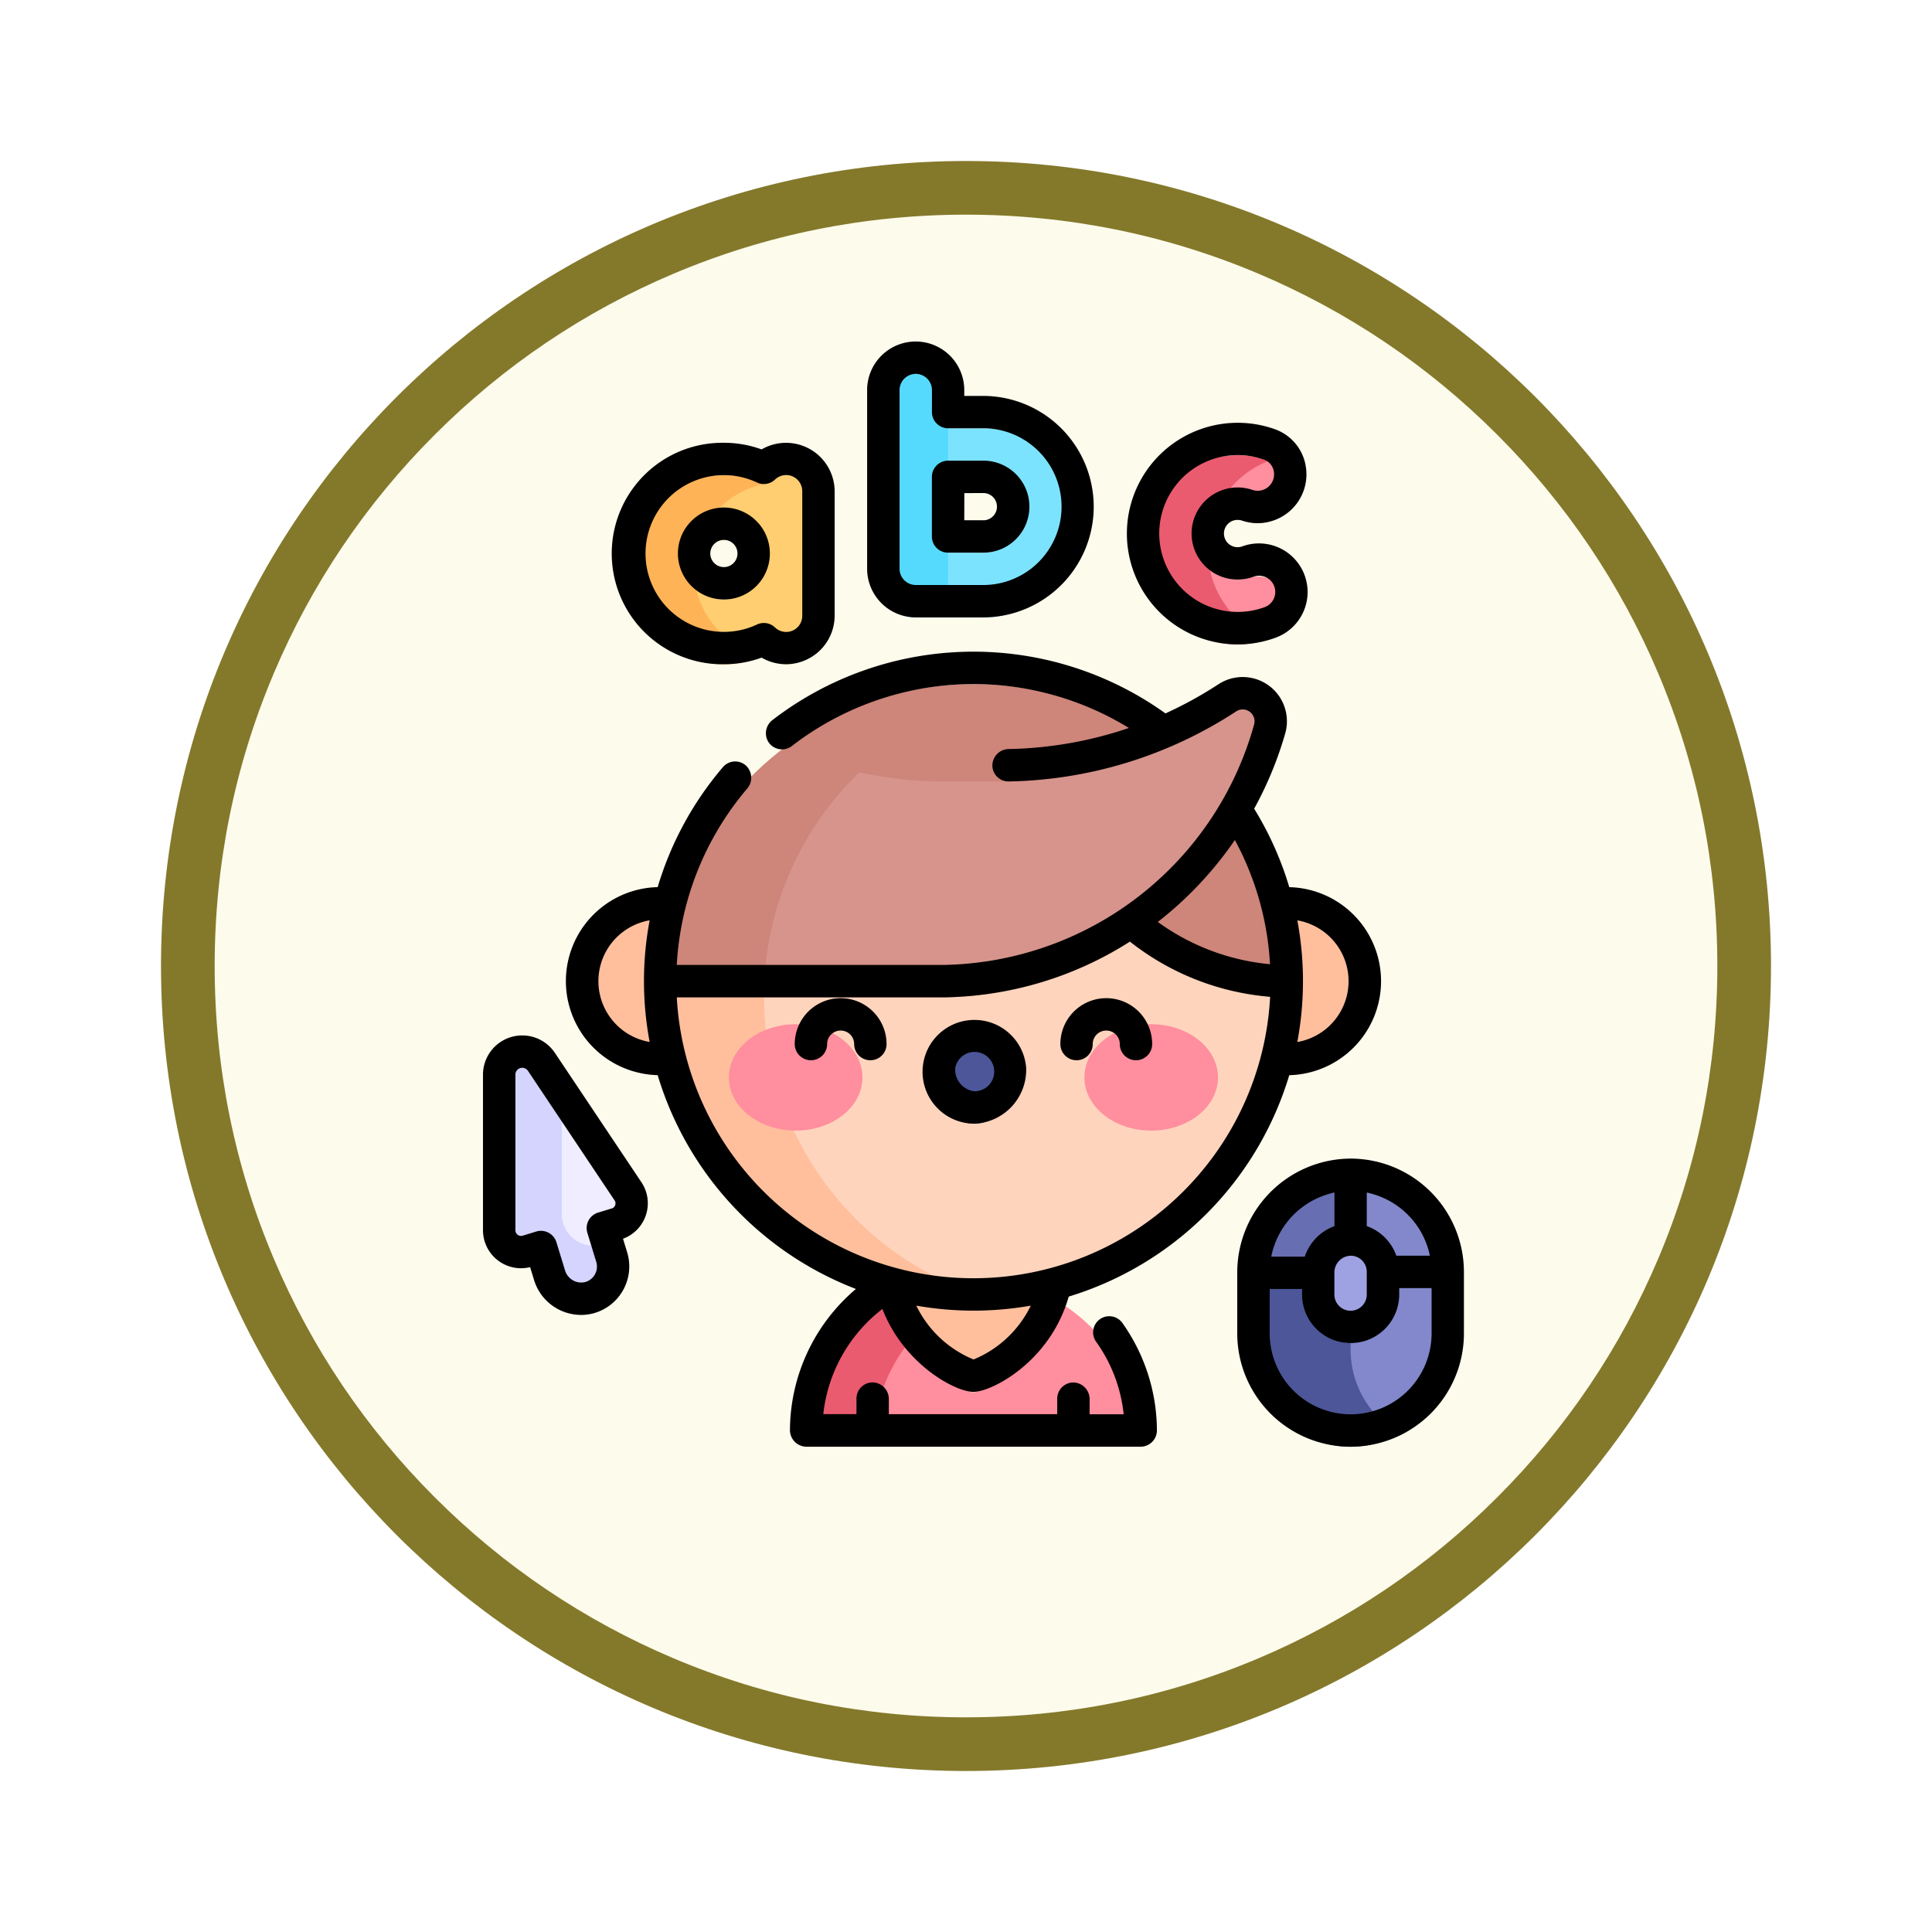 <svg xmlns="http://www.w3.org/2000/svg" xmlns:xlink="http://www.w3.org/1999/xlink" width="108" height="108" viewBox="0 0 108 108">
  <defs>
    <filter id="Trazado_904820" x="0" y="0" width="108" height="108" filterUnits="userSpaceOnUse">
      <feOffset dy="3" input="SourceAlpha"/>
      <feGaussianBlur stdDeviation="3" result="blur"/>
      <feFlood flood-opacity="0.161"/>
      <feComposite operator="in" in2="blur"/>
      <feComposite in="SourceGraphic"/>
    </filter>
  </defs>
  <g id="Grupo_1179148" data-name="Grupo 1179148" transform="translate(-200 -2170)">
    <g id="Grupo_1175137" data-name="Grupo 1175137" transform="translate(-0.455 1414.33)">
      <g id="Grupo_1173787" data-name="Grupo 1173787" transform="translate(209.455 761.67)">
        <g id="Grupo_1171910" data-name="Grupo 1171910" transform="translate(0)">
          <g id="Grupo_1167341" data-name="Grupo 1167341">
            <g id="Grupo_1166792" data-name="Grupo 1166792">
              <g transform="matrix(1, 0, 0, 1, -9, -6)" filter="url(#Trazado_904820)">
                <g id="Trazado_904820-2" data-name="Trazado 904820" transform="translate(9 6)" fill="#fdfbec">
                  <path d="M 45 88.5 C 39.127 88.5 33.43 87.35 28.068 85.082 C 22.889 82.891 18.236 79.755 14.241 75.759 C 10.245 71.764 7.109 67.112 4.918 61.932 C 2.65 56.57 1.5 50.873 1.5 45 C 1.5 39.127 2.65 33.43 4.918 28.068 C 7.109 22.889 10.245 18.236 14.241 14.241 C 18.236 10.245 22.889 7.109 28.068 4.918 C 33.43 2.65 39.127 1.5 45 1.5 C 50.873 1.5 56.57 2.65 61.932 4.918 C 67.111 7.109 71.764 10.245 75.759 14.241 C 79.755 18.236 82.891 22.889 85.082 28.068 C 87.35 33.43 88.5 39.127 88.5 45 C 88.5 50.873 87.35 56.57 85.082 61.932 C 82.891 67.112 79.755 71.764 75.759 75.759 C 71.764 79.755 67.111 82.891 61.932 85.082 C 56.57 87.35 50.873 88.5 45 88.5 Z" stroke="none"/>
                  <path d="M 45 3 C 39.329 3 33.829 4.11 28.653 6.299 C 23.652 8.415 19.16 11.443 15.302 15.302 C 11.443 19.16 8.415 23.652 6.299 28.653 C 4.11 33.829 3 39.329 3 45 C 3 50.671 4.11 56.171 6.299 61.347 C 8.415 66.348 11.443 70.84 15.302 74.699 C 19.16 78.557 23.652 81.585 28.653 83.701 C 33.829 85.89 39.329 87 45 87 C 50.671 87 56.171 85.89 61.347 83.701 C 66.348 81.585 70.84 78.557 74.698 74.699 C 78.557 70.84 81.585 66.348 83.701 61.347 C 85.89 56.171 87 50.671 87 45 C 87 39.329 85.89 33.829 83.701 28.653 C 81.585 23.652 78.557 19.16 74.698 15.302 C 70.84 11.443 66.348 8.415 61.347 6.299 C 56.171 4.11 50.671 3 45 3 M 45 0 C 69.853 0 90 20.147 90 45 C 90 69.853 69.853 90 45 90 C 20.147 90 -7.62939453125e-06 69.853 -7.62939453125e-06 45 C -7.62939453125e-06 20.147 20.147 0 45 0 Z" stroke="none" fill="#84792b"/>
                </g>
              </g>
            </g>
          </g>
        </g>
      </g>
    </g>
    <g id="chico" transform="translate(198.199 2190)">
      <g id="Grupo_1179128" data-name="Grupo 1179128" transform="translate(46.866 50.027)">
        <g id="Grupo_1179127" data-name="Grupo 1179127" transform="translate(0 1.432)">
          <path id="Trazado_1038749" data-name="Trazado 1038749" d="M206.876,427.985h-2.09l-6.763,4.2v3.905l1.36,1.124h14.988a9.455,9.455,0,0,0-2.059-5.882A9.352,9.352,0,0,0,206.876,427.985Z" transform="translate(-195.668 -427.798)" fill="#ff8e9e"/>
          <path id="Trazado_1038750" data-name="Trazado 1038750" d="M187.856,426.438a9.23,9.23,0,0,0-4.57,1.206,9.455,9.455,0,0,0-4.781,8.211h3.716a9.419,9.419,0,0,1,7.492-9.231,9.269,9.269,0,0,0-1.857-.187Z" transform="translate(-178.504 -426.438)" fill="#ea5b70"/>
        </g>
        <path id="Trazado_1038751" data-name="Trazado 1038751" d="M222.7,414.57l-4.57,2.639a7.07,7.07,0,0,0,4.57,5.205,7.069,7.069,0,0,0,4.572-5.205Z" transform="translate(-213.344 -414.57)" fill="#ffbf9d"/>
      </g>
      <g id="Grupo_1179129" data-name="Grupo 1179129" transform="translate(34.351 31.403)">
        <circle id="Elipse_12404" data-name="Elipse 12404" cx="4.354" cy="4.354" r="4.354" transform="translate(0)" fill="#ffbf9d"/>
        <circle id="Elipse_12405" data-name="Elipse 12405" cx="4.354" cy="4.354" r="4.354" transform="translate(35.026)" fill="#ffbf9d"/>
      </g>
      <g id="Grupo_1179130" data-name="Grupo 1179130" transform="translate(38.705 24.896)">
        <path id="Trazado_1038752" data-name="Trazado 1038752" d="M110.872,217.172l15,17.273h5.412q.849-.142,1.669-.363A17.52,17.52,0,0,0,145.9,217.172l-17.512-10.861Z" transform="translate(-110.872 -206.311)" fill="#ffd4bd"/>
        <path id="Trazado_1038753" data-name="Trazado 1038753" d="M116.678,275.16l-2.9-2.9-2.9,2.9a17.524,17.524,0,0,0,20.416,17.273,17.518,17.518,0,0,1-14.61-17.273Z" transform="translate(-110.873 -264.299)" fill="#ffbf9d"/>
      </g>
      <g id="Grupo_1179135" data-name="Grupo 1179135" transform="translate(71.869 46.58)">
        <g id="Grupo_1179134" data-name="Grupo 1179134">
          <g id="Grupo_1179133" data-name="Grupo 1179133">
            <g id="Grupo_1179131" data-name="Grupo 1179131" transform="translate(3.62)">
              <path id="Trazado_1038754" data-name="Trazado 1038754" d="M417.51,386l-1.81,1.81v11.755h4.525a5.432,5.432,0,0,0,2.715-4.7V391.43A5.437,5.437,0,0,0,417.51,386Z" transform="translate(-415.7 -386)" fill="#8288cb"/>
            </g>
            <g id="Grupo_1179132" data-name="Grupo 1179132">
              <path id="Trazado_1038755" data-name="Trazado 1038755" d="M391.139,386a5.445,5.445,0,0,0-5.429,5.43l2.715,2.413,2.715-2.413Z" transform="translate(-385.709 -386)" fill="#676fb2"/>
              <path id="Trazado_1038756" data-name="Trazado 1038756" d="M391.129,434.437V431H385.7c0,.017,0,.034,0,.051v3.384a5.426,5.426,0,0,0,8.145,4.7,5.432,5.432,0,0,1-2.715-4.7Z" transform="translate(-385.699 -425.57)" fill="#4c5699"/>
            </g>
          </g>
        </g>
        <path id="Trazado_1038757" data-name="Trazado 1038757" d="M417.422,416a1.844,1.844,0,0,0-1.723,1.859v1.212a1.81,1.81,0,1,0,3.62,0V417.81A1.81,1.81,0,0,0,417.422,416Z" transform="translate(-412.079 -412.38)" fill="#9ea2e3"/>
      </g>
      <g id="Grupo_1179137" data-name="Grupo 1179137" transform="translate(38.705 18.244)">
        <path id="Trazado_1038758" data-name="Trazado 1038758" d="M189.239,154.768a17.513,17.513,0,0,0-21.238,0v6.6h15.293l5.945-5.619Z" transform="translate(-161.107 -151.182)" fill="#ce857a"/>
        <path id="Trazado_1038759" data-name="Trazado 1038759" d="M301.86,189.076H300.68l-5.945,5.619,3.319,3.25a13.735,13.735,0,0,0,9.519,4.07A17.467,17.467,0,0,0,301.86,189.076Z" transform="translate(-272.548 -184.503)" fill="#ce857a"/>
        <g id="Grupo_1179136" data-name="Grupo 1179136" transform="translate(0 1.412)">
          <path id="Trazado_1038760" data-name="Trazado 1038760" d="M184.821,163.145a23.092,23.092,0,0,1-12.228,3.767h-3.928a23.2,23.2,0,0,1-4.416-.508l-5.336,1.207v11.372l10.1,0a19.354,19.354,0,0,0,18.177-14.086A1.569,1.569,0,0,0,184.821,163.145Z" transform="translate(-153.116 -162.883)" fill="#d6948c"/>
          <path id="Trazado_1038761" data-name="Trazado 1038761" d="M122.006,182.256a23,23,0,0,1-4.239-1.346,17.476,17.476,0,0,0-6.894,13.926h5.8A17.447,17.447,0,0,1,122.006,182.256Z" transform="translate(-110.873 -178.735)" fill="#ce857a"/>
        </g>
      </g>
      <g id="Grupo_1179140" data-name="Grupo 1179140" transform="translate(42.547 37.256)">
        <g id="Grupo_1179139" data-name="Grupo 1179139" transform="translate(0)">
          <g id="Grupo_1179138" data-name="Grupo 1179138">
            <ellipse id="Elipse_12406" data-name="Elipse 12406" cx="3.733" cy="2.973" rx="3.733" ry="2.973" fill="#ff8e9e"/>
            <ellipse id="Elipse_12407" data-name="Elipse 12407" cx="3.733" cy="2.973" rx="3.733" ry="2.973" transform="translate(19.874)" fill="#ff8e9e"/>
          </g>
          <ellipse id="Elipse_12408" data-name="Elipse 12408" cx="1.982" cy="2.218" rx="1.982" ry="2.218" transform="translate(11.749 1.126)" fill="#4c5699"/>
        </g>
      </g>
      <g id="Grupo_1179145" data-name="Grupo 1179145" transform="translate(36.981 0.905)">
        <g id="Grupo_1179141" data-name="Grupo 1179141" transform="translate(0 5.66)">
          <path id="Trazado_1038762" data-name="Trazado 1038762" d="M131.732,54.4a1.8,1.8,0,0,0-1.243.5h-3.9v4.789a1.665,1.665,0,1,1,1.665,1.665,1.667,1.667,0,0,1-1.665-1.665v4.789h3.9a1.808,1.808,0,0,0,3.053-1.314V56.21A1.81,1.81,0,0,0,131.732,54.4Z" transform="translate(-122.971 -54.4)" fill="#ffce71"/>
          <path id="Trazado_1038763" data-name="Trazado 1038763" d="M100.211,59.685a4.891,4.891,0,0,1,3.9-4.789,5.285,5.285,0,1,0,0,9.578A4.891,4.891,0,0,1,100.211,59.685Z" transform="translate(-96.591 -54.4)" fill="#ffb357"/>
        </g>
        <g id="Grupo_1179142" data-name="Grupo 1179142" transform="translate(14.201)">
          <path id="Trazado_1038764" data-name="Trazado 1038764" d="M228.713,32.695H225.48v3.62h3.233a1.666,1.666,0,0,1,0,3.331h-4.44l2.445,2.815a2.34,2.34,0,0,0,1.767.806h.228a5.286,5.286,0,0,0,0-10.571Z" transform="translate(-223.066 -29.655)" fill="#7ce3ff"/>
          <path id="Trazado_1038765" data-name="Trazado 1038765" d="M217.893,9.31a1.81,1.81,0,0,0-3.62,0V19.3c0,.006,0,.012,0,.018a1.81,1.81,0,0,0,1.81,1.793h3.609a1.817,1.817,0,0,1-1.8-1.8v-10Z" transform="translate(-214.273 -7.5)" fill="#55dafe"/>
        </g>
        <g id="Grupo_1179144" data-name="Grupo 1179144" transform="translate(28.715 4.54)">
          <g id="Grupo_1179143" data-name="Grupo 1179143" transform="translate(3.622 0.306)">
            <path id="Trazado_1038766" data-name="Trazado 1038766" d="M368.525,90.885a1.877,1.877,0,0,0-1.777-.325,1.669,1.669,0,0,1-2.184-1.586v4.985H368A1.8,1.8,0,0,0,368.525,90.885Z" transform="translate(-364.564 -83.989)" fill="#ff8e9e"/>
            <path id="Trazado_1038767" data-name="Trazado 1038767" d="M364.564,52.647V47.662H368a1.8,1.8,0,0,1,.524,3.074,1.877,1.877,0,0,1-1.777.325,1.669,1.669,0,0,0-2.184,1.586" transform="translate(-364.564 -47.662)" fill="#ff8e9e"/>
          </g>
          <path id="Trazado_1038768" data-name="Trazado 1038768" d="M338.174,50.415a5.334,5.334,0,0,1,3.437-4.985,5.29,5.29,0,1,0,0,9.97,5.334,5.334,0,0,1-3.437-4.985Z" transform="translate(-334.552 -45.124)" fill="#ea5b70"/>
        </g>
      </g>
      <g id="Grupo_1179146" data-name="Grupo 1179146" transform="translate(29.706 39.692)">
        <path id="Trazado_1038769" data-name="Trazado 1038769" d="M60.5,353.338,56.8,347.8H55.628v8.648h2.255l1.207-1.058.755-.231A1.207,1.207,0,0,0,60.5,353.338Z" transform="translate(-53.296 -345.526)" fill="#efedff"/>
        <path id="Trazado_1038770" data-name="Trazado 1038770" d="M42.59,340.41l-.495-1.618a1.776,1.776,0,0,1-2.295-1.7V331.2l-1.135-1.7a1.289,1.289,0,0,0-2.364.728v8.7a1.221,1.221,0,0,0,1.577,1.149l.755-.231.48,1.569a1.873,1.873,0,0,0,1.75,1.329,1.786,1.786,0,0,0,.441-.054A1.81,1.81,0,0,0,42.59,340.41Z" transform="translate(-36.301 -328.924)" fill="#d4d4ff"/>
      </g>
      <g id="Grupo_1179147" data-name="Grupo 1179147" transform="translate(28.801 -0.909)">
        <path id="Trazado_1038771" data-name="Trazado 1038771" d="M175.779,304.182a2.569,2.569,0,0,0-2.566,2.566.905.905,0,1,0,1.81,0,.756.756,0,0,1,1.512,0,.905.905,0,1,0,1.81,0A2.569,2.569,0,0,0,175.779,304.182Z" transform="translate(-155.786 -267.475)"/>
        <path id="Trazado_1038772" data-name="Trazado 1038772" d="M297.162,307.653a.905.905,0,0,0,.905-.905.756.756,0,0,1,1.512,0,.905.905,0,1,0,1.81,0,2.566,2.566,0,0,0-5.132,0A.905.905,0,0,0,297.162,307.653Z" transform="translate(-263.982 -267.475)"/>
        <path id="Trazado_1038773" data-name="Trazado 1038773" d="M238.351,313.688a2.9,2.9,0,1,0-2.887,3.123A3.015,3.015,0,0,0,238.351,313.688Zm-3.963,0A1.1,1.1,0,1,1,235.465,315,1.214,1.214,0,0,1,234.388,313.688Z" transform="translate(-207.988 -273.088)"/>
        <path id="Trazado_1038774" data-name="Trazado 1038774" d="M95.282,59.265a6.121,6.121,0,0,0,2.108-.37,2.718,2.718,0,0,0,4.083-2.345V49.6a2.718,2.718,0,0,0-4.083-2.345,6.122,6.122,0,0,0-2.108-.37,6.191,6.191,0,1,0,0,12.381Zm0-10.571a4.329,4.329,0,0,1,1.849.411.9.9,0,0,0,1.006-.162.9.9,0,0,1,1.526.656V56.55a.9.9,0,0,1-1.526.656.905.905,0,0,0-1.006-.162,4.33,4.33,0,0,1-1.849.411,4.38,4.38,0,1,1,0-8.761Z" transform="translate(-81.816 -41.224)"/>
        <path id="Trazado_1038775" data-name="Trazado 1038775" d="M121.661,82.041a2.57,2.57,0,1,0-2.57-2.57A2.573,2.573,0,0,0,121.661,82.041Zm0-3.331a.76.76,0,1,1-.76.76A.761.761,0,0,1,121.661,78.71Z" transform="translate(-108.195 -67.62)"/>
        <path id="Trazado_1038776" data-name="Trazado 1038776" d="M335.365,49.654a2.715,2.715,0,1,0-1.875-5.1.764.764,0,1,1-.019-1.445,2.729,2.729,0,0,0,3.566-3.065A2.643,2.643,0,0,0,335.306,38a6.194,6.194,0,1,0,.059,11.655ZM329,42.7a4.388,4.388,0,0,1,5.7-3,.848.848,0,0,1,.556.663.918.918,0,0,1-1.228,1.022,2.574,2.574,0,1,0,.091,4.865.905.905,0,1,1,.625,1.7A4.386,4.386,0,0,1,329,42.7Z" transform="translate(-291.049 -33.101)"/>
        <path id="Trazado_1038777" data-name="Trazado 1038777" d="M209.488,15.422h3.836a6.191,6.191,0,0,0,0-12.381H212.2V2.715a2.715,2.715,0,0,0-5.43,0V12.733a2.723,2.723,0,0,0,2.715,2.689Zm-.905-12.707a.905.905,0,1,1,1.81,0v1.23a.905.905,0,0,0,.905.905h2.026a4.381,4.381,0,0,1,0,8.761h-3.852a.91.91,0,0,1-.889-.9Z" transform="translate(-185.297 0)"/>
        <path id="Trazado_1038778" data-name="Trazado 1038778" d="M237.678,60.336H239.7a2.571,2.571,0,0,0,0-5.141h-2.026a.905.905,0,0,0-.905.905v3.331A.9.9,0,0,0,237.678,60.336Zm.905-3.33H239.7a.762.762,0,0,1,0,1.52h-1.121Z" transform="translate(-211.676 -48.534)"/>
        <path id="Trazado_1038779" data-name="Trazado 1038779" d="M84.985,180.436c1.186,3.057,4.048,4.623,5.087,4.623,1.021,0,4.287-1.679,5.324-5.326a18.5,18.5,0,0,0,12.329-12.378,5.256,5.256,0,0,0,0-10.509,18.31,18.31,0,0,0-1.963-4.386,20.336,20.336,0,0,0,1.734-4.2,2.473,2.473,0,0,0-3.731-2.756,22.359,22.359,0,0,1-2.961,1.629,18.421,18.421,0,0,0-21.96.364.928.928,0,0,0-.256,1.2.905.905,0,0,0,1.334.257,16.619,16.619,0,0,1,18.839-1.007,22.119,22.119,0,0,1-6.719,1.178.925.925,0,0,0-.914.892.9.9,0,0,0,.922.919,24,24,0,0,0,12.706-3.915.663.663,0,0,1,1,.743,18.341,18.341,0,0,1-17.316,13.429l-14.954,0a16.613,16.613,0,0,1,3.933-9.854.929.929,0,0,0-.055-1.28.9.9,0,0,0-1.3.079,18.412,18.412,0,0,0-3.646,6.706,5.256,5.256,0,0,0,0,10.509A18.5,18.5,0,0,0,83.5,179.307a10.4,10.4,0,0,0-3.687,7.9.929.929,0,0,0,.965.917l18.591,0a.914.914,0,0,0,.957-.943,10.445,10.445,0,0,0-1.924-5.965.9.9,0,1,0-1.479,1.034,8.457,8.457,0,0,1,1.545,4.062H96.564v-.834a.93.93,0,0,0-.877-.943.905.905,0,0,0-.933.9v.872H85.341v-.834a.93.93,0,0,0-.877-.943.905.905,0,0,0-.933.9v.872H81.676a8.587,8.587,0,0,1,3.31-5.881Zm23.19-21.734a3.45,3.45,0,0,1,0,6.8,18.446,18.446,0,0,0,.316-3.4h0A18.491,18.491,0,0,0,108.176,158.7ZM71.97,165.5a3.45,3.45,0,0,1,0-6.8,18.392,18.392,0,0,0-.318,3.4h0A18.446,18.446,0,0,0,71.97,165.5Zm18.106,17.748a6.152,6.152,0,0,1-3.2-3.009,18.5,18.5,0,0,0,6.4,0A6.161,6.161,0,0,1,90.076,183.249Zm10.4-24.537a20.464,20.464,0,0,0,4.208-4.5,16.517,16.517,0,0,1,1.965,6.942,12.652,12.652,0,0,1-6.274-2.364Zm-26.989,4.294,14.963,0h.017a19.85,19.85,0,0,0,10.351-3.115,14.539,14.539,0,0,0,7.837,3.085,16.608,16.608,0,0,1-33.168.034Z" transform="translate(-62.654 -126.344)"/>
        <path id="Trazado_1038780" data-name="Trazado 1038780" d="M384.534,378.5a6.368,6.368,0,0,0-6.335,6.387v3.384a6.335,6.335,0,1,0,12.671,0v-3.435A6.342,6.342,0,0,0,384.534,378.5Zm.905,1.9a4.539,4.539,0,0,1,3.529,3.529h-1.876a2.711,2.711,0,0,0-1.653-1.656Zm-.906,3.529a.9.9,0,0,1,.906.905V386.1a.905.905,0,1,1-1.81,0v-1.212A.938.938,0,0,1,384.534,383.93Zm-.9-3.528v1.874a2.735,2.735,0,0,0-1.659,1.705H380.1A4.565,4.565,0,0,1,383.629,380.4Zm5.43,7.868a4.525,4.525,0,1,1-9.05,0v-2.479h1.81v.307a2.715,2.715,0,1,0,5.43,0v-.358h1.81Z" transform="translate(-336.036 -332.825)"/>
        <path id="Trazado_1038781" data-name="Trazado 1038781" d="M32.822,322.39a2.195,2.195,0,0,0-4.022,1.231v8.7a2.126,2.126,0,0,0,2.635,2.042l.216.707a2.749,2.749,0,0,0,3.28,1.887,2.715,2.715,0,0,0,1.928-3.425l-.231-.756a2.111,2.111,0,0,0,1.029-3.157Zm3.168,8.694-.755.231a.905.905,0,0,0-.6,1.13l.495,1.618a.9.9,0,0,1-.644,1.142.947.947,0,0,1-1.1-.662l-.48-1.569a.905.905,0,0,0-1.13-.6l-.755.231a.316.316,0,0,1-.408-.284v-8.7a.383.383,0,0,1,.707-.221l4.836,7.232a.3.3,0,0,1-.163.456Z" transform="translate(-28.801 -282.621)"/>
      </g>
    </g>
  </g>
</svg>
